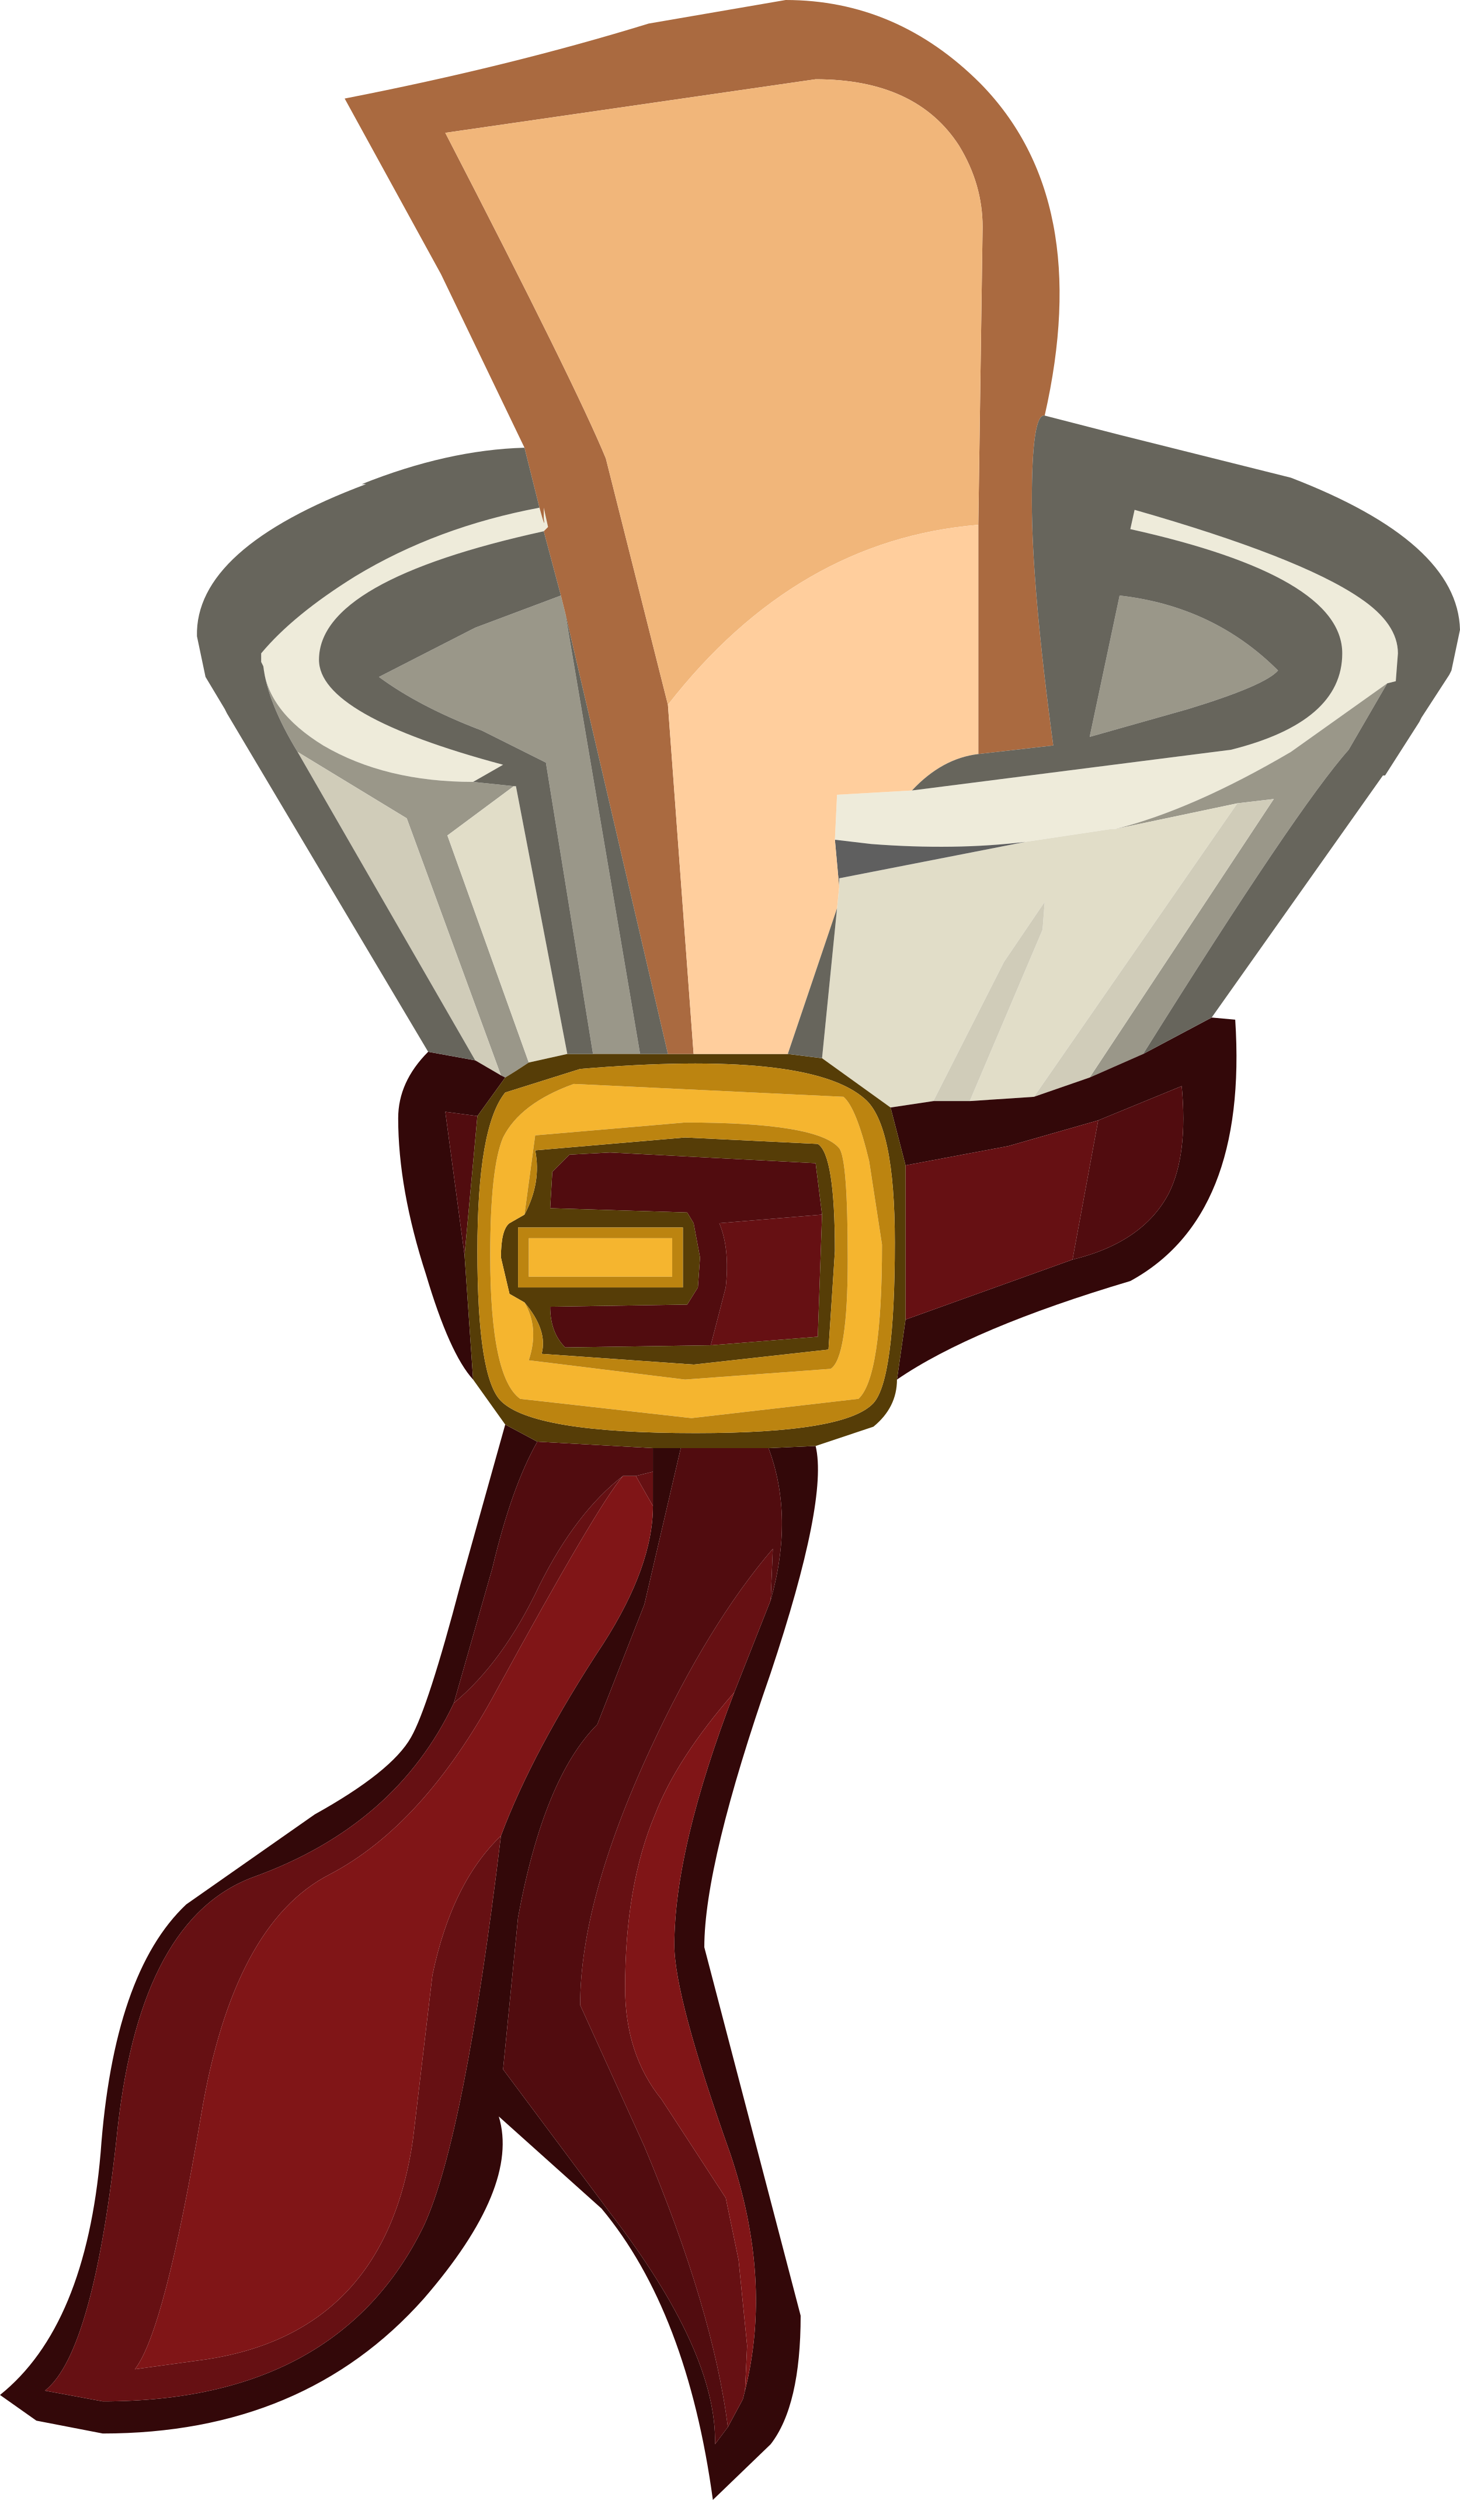<?xml version="1.0" encoding="UTF-8" standalone="no"?>
<svg xmlns:ffdec="https://www.free-decompiler.com/flash" xmlns:xlink="http://www.w3.org/1999/xlink" ffdec:objectType="shape" height="58.35px" width="34.1px" xmlns="http://www.w3.org/2000/svg">
  <g transform="matrix(1.0, 0.0, 0.0, 1.0, 13.5, 28.3)">
    <path d="M-0.9 -16.45 Q-0.75 -15.9 -0.8 -16.2 L-0.8 -16.45 -0.7 -16.0 -0.8 -15.9 Q-6.05 -14.75 -6.05 -12.9 -6.05 -11.6 -1.75 -10.45 L-2.45 -10.05 Q-4.5 -10.05 -5.95 -10.9 -7.25 -11.7 -7.35 -12.75 L-7.4 -12.85 -7.4 -12.95 -7.4 -13.05 Q-6.65 -13.95 -5.2 -14.85 -3.3 -16.0 -0.9 -16.45 M7.8 -9.85 L15.25 -10.8 Q17.85 -11.45 17.85 -13.05 17.85 -14.85 12.9 -15.95 L13.0 -16.4 Q16.85 -15.3 18.25 -14.35 19.15 -13.75 19.15 -13.05 L19.1 -12.4 18.9 -12.35 16.65 -10.75 Q14.35 -9.4 12.55 -8.95 L12.45 -8.95 10.45 -8.65 Q8.8 -8.45 6.85 -8.6 L6.0 -8.7 6.05 -9.75 7.8 -9.85" fill="#eeebda" fill-rule="evenodd" stroke="none"/>
    <path d="M-0.4 -14.4 L-0.3 -14.0 1.45 -3.7 0.35 -3.7 -0.75 -10.5 -2.25 -11.25 Q-3.7 -11.8 -4.65 -12.5 L-2.4 -13.65 -0.4 -14.4 M12.55 -8.95 Q14.35 -9.4 16.65 -10.75 L18.9 -12.35 18.0 -10.8 Q16.8 -9.45 13.2 -3.7 L11.95 -3.15 16.25 -9.65 15.4 -9.55 12.55 -8.95 M12.65 -14.4 Q14.85 -14.15 16.35 -12.65 16.05 -12.3 14.25 -11.75 L11.95 -11.1 12.65 -14.4 M-7.35 -12.75 Q-7.25 -11.7 -5.95 -10.9 -4.5 -10.05 -2.45 -10.05 L-1.5 -9.95 -3.05 -8.8 -1.15 -3.5 Q-1.45 -3.3 -1.7 -3.15 L-1.8 -3.2 -4.0 -9.2 -6.55 -10.75 Q-7.25 -11.9 -7.35 -12.75" fill="#9a9789" fill-rule="evenodd" stroke="none"/>
    <path d="M10.45 -8.65 L12.45 -8.95 12.55 -8.95 15.4 -9.55 10.65 -2.7 9.15 -2.6 10.85 -6.6 10.9 -7.25 9.95 -5.85 8.3 -2.6 7.3 -2.45 5.7 -3.6 6.05 -7.1 6.1 -7.6 6.1 -7.8 10.45 -8.65 M-0.25 -3.7 L-1.15 -3.5 -3.05 -8.8 -1.5 -9.95 -1.45 -9.95 -0.25 -3.7" fill="#e1ddc8" fill-rule="evenodd" stroke="none"/>
    <path d="M8.3 -2.6 L9.95 -5.85 10.9 -7.25 10.85 -6.6 9.15 -2.6 8.3 -2.6 M10.65 -2.7 L15.4 -9.55 16.25 -9.65 11.95 -3.15 10.65 -2.7 M-1.8 -3.2 L-2.4 -3.55 -6.55 -10.75 -4.0 -9.2 -1.8 -3.2" fill="#d0ccb9" fill-rule="evenodd" stroke="none"/>
    <path d="M6.0 -8.7 L6.85 -8.6 Q8.8 -8.45 10.45 -8.65 L6.1 -7.8 6.1 -7.6 6.0 -8.7" fill="#5f5f5f" fill-rule="evenodd" stroke="none"/>
    <path d="M13.2 -3.7 L14.8 -4.55 15.35 -4.5 Q15.65 0.1 12.9 1.6 9.2 2.7 7.45 3.9 L7.65 2.5 11.55 1.1 Q13.2 0.7 13.8 -0.45 14.25 -1.35 14.1 -2.95 L12.15 -2.15 10.05 -1.55 7.65 -1.1 7.3 -2.45 8.3 -2.6 9.15 -2.6 10.65 -2.7 11.95 -3.15 13.2 -3.7 M5.55 5.45 Q5.85 6.7 4.5 10.75 2.95 15.2 2.95 17.15 L5.2 25.75 Q5.2 27.85 4.5 28.75 L3.15 30.05 Q2.55 25.65 0.55 23.25 L-1.85 21.1 Q-1.35 22.75 -3.6 25.35 -6.4 28.5 -11.1 28.5 L-12.65 28.2 -13.5 27.6 Q-11.5 26.0 -11.15 21.95 -10.85 17.75 -9.15 16.15 L-6.15 14.05 Q-4.35 13.05 -3.9 12.25 -3.5 11.55 -2.75 8.7 L-1.7 4.95 -0.95 5.35 Q-1.55 6.4 -2.0 8.3 L-2.9 11.45 Q-4.25 14.3 -7.55 15.5 -10.2 16.45 -10.75 21.35 -11.3 26.6 -12.45 27.5 L-11.1 27.75 Q-5.6 27.75 -3.6 23.65 -2.65 21.6 -1.8 14.55 -1.05 12.55 0.6 10.05 1.75 8.25 1.75 6.85 L1.75 6.05 1.75 5.5 2.4 5.5 1.55 9.15 0.45 11.95 Q-0.8 13.2 -1.4 16.45 L-1.75 20.0 0.75 23.35 Q3.25 26.6 3.2 28.75 L3.5 28.35 3.85 27.7 3.9 27.5 Q4.55 24.9 3.55 21.95 2.25 18.3 2.25 17.1 2.25 14.85 3.65 11.2 L4.5 9.05 Q5.05 7.1 4.45 5.5 L5.55 5.45 M-2.45 3.9 Q-3.0 3.3 -3.55 1.45 -4.2 -0.55 -4.2 -2.2 -4.2 -3.05 -3.5 -3.75 L-2.4 -3.55 -1.8 -3.2 -1.7 -3.15 -2.35 -2.25 -3.1 -2.35 -2.65 1.0 -2.45 3.9" fill="#330809" fill-rule="evenodd" stroke="none"/>
    <path d="M7.65 -1.1 L10.05 -1.55 12.15 -2.15 11.55 1.1 7.65 2.5 7.65 -1.1 M3.1 3.1 L3.45 1.75 Q3.55 0.85 3.3 0.25 L5.7 0.05 5.6 2.9 3.1 3.1 M1.75 6.05 L1.75 6.85 1.35 6.15 1.75 6.05 M-1.8 14.55 Q-2.65 21.6 -3.6 23.65 -5.6 27.75 -11.1 27.75 L-12.45 27.5 Q-11.3 26.6 -10.75 21.35 -10.2 16.45 -7.55 15.5 -4.25 14.3 -2.9 11.45 -1.75 10.5 -0.9 8.7 -0.05 7.0 1.05 6.15 0.45 6.85 -1.9 11.15 -3.6 14.3 -5.8 15.45 -8.05 16.6 -8.8 21.05 -9.65 26.1 -10.35 27.0 L-8.9 26.8 Q-4.5 26.25 -3.85 21.6 L-3.4 17.8 Q-2.95 15.65 -1.8 14.55 M3.5 28.35 Q3.15 25.6 1.55 21.8 L0.05 18.5 Q0.05 16.05 1.7 12.5 3.05 9.6 4.55 7.85 L4.5 9.05 3.65 11.2 Q2.3 12.75 1.8 14.05 1.1 15.7 1.1 18.1 1.1 19.65 1.95 20.7 L3.45 23.0 3.75 24.45 3.95 26.45 3.9 27.5 3.85 27.7 3.5 28.35" fill="#661013" fill-rule="evenodd" stroke="none"/>
    <path d="M1.75 6.85 Q1.75 8.25 0.6 10.05 -1.05 12.55 -1.8 14.55 -2.95 15.65 -3.4 17.8 L-3.85 21.6 Q-4.5 26.25 -8.9 26.8 L-10.35 27.0 Q-9.65 26.1 -8.8 21.05 -8.05 16.6 -5.8 15.45 -3.6 14.3 -1.9 11.15 0.45 6.85 1.05 6.15 L1.35 6.15 1.75 6.85 M3.65 11.2 Q2.25 14.85 2.25 17.1 2.25 18.3 3.55 21.95 4.55 24.9 3.9 27.5 L3.95 26.45 3.75 24.45 3.45 23.0 1.95 20.7 Q1.1 19.65 1.1 18.1 1.1 15.7 1.8 14.05 2.3 12.75 3.65 11.2" fill="#801517" fill-rule="evenodd" stroke="none"/>
    <path d="M12.15 -2.15 L14.1 -2.95 Q14.25 -1.35 13.8 -0.45 13.2 0.7 11.55 1.1 L12.15 -2.15 M3.1 3.1 L-0.3 3.15 Q-0.65 2.8 -0.65 2.2 L2.55 2.15 2.8 1.75 2.85 1.05 2.7 0.25 2.55 0.0 -0.65 -0.1 -0.6 -0.95 -0.2 -1.35 0.75 -1.4 5.55 -1.15 5.7 0.05 3.3 0.25 Q3.55 0.85 3.45 1.75 L3.1 3.1 M1.75 5.5 L1.75 6.05 1.35 6.15 1.05 6.15 Q-0.05 7.0 -0.9 8.7 -1.75 10.5 -2.9 11.45 L-2.0 8.3 Q-1.55 6.4 -0.95 5.35 L1.75 5.5 M2.4 5.5 L4.45 5.5 Q5.05 7.1 4.5 9.05 L4.55 7.85 Q3.05 9.6 1.7 12.5 0.05 16.05 0.05 18.5 L1.55 21.8 Q3.15 25.6 3.5 28.35 L3.2 28.75 Q3.25 26.6 0.75 23.35 L-1.75 20.0 -1.4 16.45 Q-0.8 13.2 0.45 11.95 L1.55 9.15 2.4 5.5 M-2.35 -2.25 L-2.65 1.0 -3.1 -2.35 -2.35 -2.25" fill="#510c0f" fill-rule="evenodd" stroke="none"/>
    <path d="M2.1 -3.7 L2.7 -3.7 4.9 -3.7 5.7 -3.6 7.3 -2.45 7.65 -1.1 7.65 2.5 7.45 3.9 Q7.45 4.55 6.9 5.0 L5.55 5.45 4.45 5.5 2.4 5.5 1.75 5.5 -0.95 5.35 -1.7 4.95 -2.45 3.9 -2.65 1.0 -2.35 -2.25 -1.7 -3.15 Q-1.45 -3.3 -1.15 -3.5 L-0.25 -3.7 0.35 -3.7 1.45 -3.7 2.1 -3.7 M-1.25 0.05 Q-0.85 -0.7 -1.0 -1.45 L2.5 -1.75 5.6 -1.6 Q6.0 -1.35 6.0 0.9 L5.85 3.2 2.7 3.55 -0.85 3.3 Q-0.7 2.75 -1.25 2.1 L-1.6 1.9 -1.8 1.05 Q-1.8 0.4 -1.6 0.25 L-1.25 0.05 M6.7 -2.65 Q5.4 -3.8 0.05 -3.35 L-1.7 -2.8 Q-2.35 -2.0 -2.35 0.9 -2.35 3.85 -1.8 4.4 -1.05 5.15 2.75 5.15 6.25 5.15 6.9 4.45 7.4 3.9 7.4 0.7 7.4 -2.05 6.7 -2.65 M5.7 0.05 L5.55 -1.15 0.75 -1.4 -0.2 -1.35 -0.6 -0.95 -0.65 -0.1 2.55 0.0 2.7 0.25 2.85 1.05 2.8 1.75 2.55 2.15 -0.65 2.2 Q-0.65 2.8 -0.3 3.15 L3.1 3.1 5.6 2.9 5.7 0.05 M2.45 1.75 L2.45 0.35 -1.4 0.35 -1.4 1.75 2.45 1.75" fill="#563d07" fill-rule="evenodd" stroke="none"/>
    <path d="M6.8 -1.2 L7.1 0.75 Q7.1 3.85 6.55 4.35 L2.65 4.8 -1.35 4.35 Q-2.05 3.85 -2.05 1.0 -2.05 -1.05 -1.75 -1.75 -1.35 -2.55 -0.1 -3.0 L6.2 -2.7 Q6.5 -2.45 6.8 -1.2 M-1.25 0.05 L-1.6 0.25 Q-1.8 0.4 -1.8 1.05 L-1.6 1.9 -1.25 2.1 Q-0.9 2.7 -1.15 3.45 L2.5 3.9 5.9 3.65 Q6.3 3.4 6.3 1.1 6.3 -1.25 6.1 -1.5 5.6 -2.1 2.5 -2.1 L-1.0 -1.8 -1.25 0.05 M2.2 1.5 L-1.15 1.5 -1.15 0.6 2.2 0.6 2.2 1.5" fill="#f5b52f" fill-rule="evenodd" stroke="none"/>
    <path d="M6.8 -1.2 Q6.5 -2.45 6.2 -2.7 L-0.1 -3.0 Q-1.35 -2.55 -1.75 -1.75 -2.05 -1.05 -2.05 1.0 -2.05 3.85 -1.35 4.35 L2.65 4.8 6.55 4.35 Q7.1 3.85 7.1 0.75 L6.8 -1.2 M-1.25 2.1 Q-0.7 2.75 -0.85 3.3 L2.7 3.55 5.85 3.2 6.0 0.9 Q6.0 -1.35 5.6 -1.6 L2.5 -1.75 -1.0 -1.45 Q-0.85 -0.7 -1.25 0.05 L-1.0 -1.8 2.5 -2.1 Q5.6 -2.1 6.1 -1.5 6.3 -1.25 6.3 1.1 6.3 3.4 5.9 3.65 L2.5 3.9 -1.15 3.45 Q-0.9 2.7 -1.25 2.1 M6.7 -2.65 Q7.4 -2.05 7.4 0.7 7.4 3.9 6.9 4.45 6.25 5.15 2.75 5.15 -1.05 5.15 -1.8 4.4 -2.35 3.85 -2.35 0.9 -2.35 -2.0 -1.7 -2.8 L0.05 -3.35 Q5.4 -3.8 6.7 -2.65 M2.2 1.5 L2.2 0.6 -1.15 0.6 -1.15 1.5 2.2 1.5 M2.45 1.75 L-1.4 1.75 -1.4 0.35 2.45 0.35 2.45 1.75" fill="#bc8410" fill-rule="evenodd" stroke="none"/>
    <path d="M9.35 -16.05 L9.45 -23.0 Q9.45 -24.0 8.9 -24.9 7.9 -26.45 5.55 -26.45 L-3.1 -25.2 Q-0.05 -19.3 0.65 -17.6 L2.1 -11.85 2.7 -3.7 2.1 -3.7 -0.3 -14.0 -0.4 -14.4 -0.8 -15.9 -0.7 -16.0 -0.8 -16.45 -0.8 -16.2 Q-0.75 -15.9 -0.9 -16.45 L-1.25 -17.85 -3.2 -21.9 -5.45 -26.0 Q-1.6 -26.75 1.65 -27.75 L4.85 -28.3 Q7.45 -28.3 9.4 -26.35 12.05 -23.65 10.9 -18.6 10.6 -18.65 10.6 -16.6 10.6 -14.6 11.1 -10.9 L9.35 -10.7 9.35 -16.05" fill="#aa6a40" fill-rule="evenodd" stroke="none"/>
    <path d="M2.1 -11.85 L0.65 -17.6 Q-0.05 -19.3 -3.1 -25.2 L5.55 -26.45 Q7.9 -26.45 8.9 -24.9 9.45 -24.0 9.45 -23.0 L9.35 -16.05 Q5.1 -15.7 2.1 -11.85" fill="#f1b67a" fill-rule="evenodd" stroke="none"/>
    <path d="M2.1 -11.85 Q5.1 -15.7 9.35 -16.05 L9.35 -10.7 Q8.5 -10.6 7.8 -9.85 L6.05 -9.75 6.0 -8.7 6.1 -7.6 6.05 -7.1 4.9 -3.7 2.7 -3.7 2.1 -11.85" fill="#ffce9d" fill-rule="evenodd" stroke="none"/>
    <path d="M9.35 -10.7 L11.1 -10.9 Q10.6 -14.6 10.6 -16.6 10.6 -18.65 10.9 -18.6 L12.65 -18.15 16.65 -17.15 Q20.55 -15.65 20.6 -13.6 L20.4 -12.65 20.35 -12.55 19.7 -11.55 19.65 -11.45 18.85 -10.2 18.8 -10.2 14.8 -4.55 13.2 -3.7 Q16.8 -9.45 18.0 -10.8 L18.9 -12.35 19.1 -12.4 19.15 -13.05 Q19.15 -13.75 18.25 -14.35 16.85 -15.3 13.0 -16.4 L12.9 -15.95 Q17.85 -14.85 17.85 -13.05 17.85 -11.45 15.25 -10.8 L7.8 -9.85 Q8.5 -10.6 9.35 -10.7 M-1.25 -17.85 L-0.9 -16.45 Q-3.3 -16.0 -5.2 -14.85 -6.65 -13.95 -7.4 -13.05 L-7.4 -12.95 -7.4 -12.85 -7.35 -12.75 Q-7.25 -11.9 -6.55 -10.75 L-2.4 -3.55 -3.5 -3.75 -8.2 -11.65 -8.25 -11.75 -8.7 -12.5 -8.9 -13.45 Q-8.95 -15.5 -4.95 -17.0 L-5.05 -17.0 Q-3.05 -17.8 -1.25 -17.85 M-0.8 -15.9 L-0.4 -14.4 -2.4 -13.65 -4.65 -12.5 Q-3.7 -11.8 -2.25 -11.25 L-0.75 -10.5 0.35 -3.7 -0.25 -3.7 -1.45 -9.95 -1.5 -9.95 -2.45 -10.05 -1.75 -10.45 Q-6.05 -11.6 -6.05 -12.9 -6.05 -14.75 -0.8 -15.9 M-0.3 -14.0 L2.1 -3.7 1.45 -3.7 -0.3 -14.0 M12.65 -14.4 L11.95 -11.1 14.25 -11.75 Q16.05 -12.3 16.35 -12.65 14.85 -14.15 12.65 -14.4 M6.05 -7.1 L5.7 -3.6 4.9 -3.7 6.05 -7.1" fill="#67655c" fill-rule="evenodd" stroke="none"/>
  </g>
</svg>
